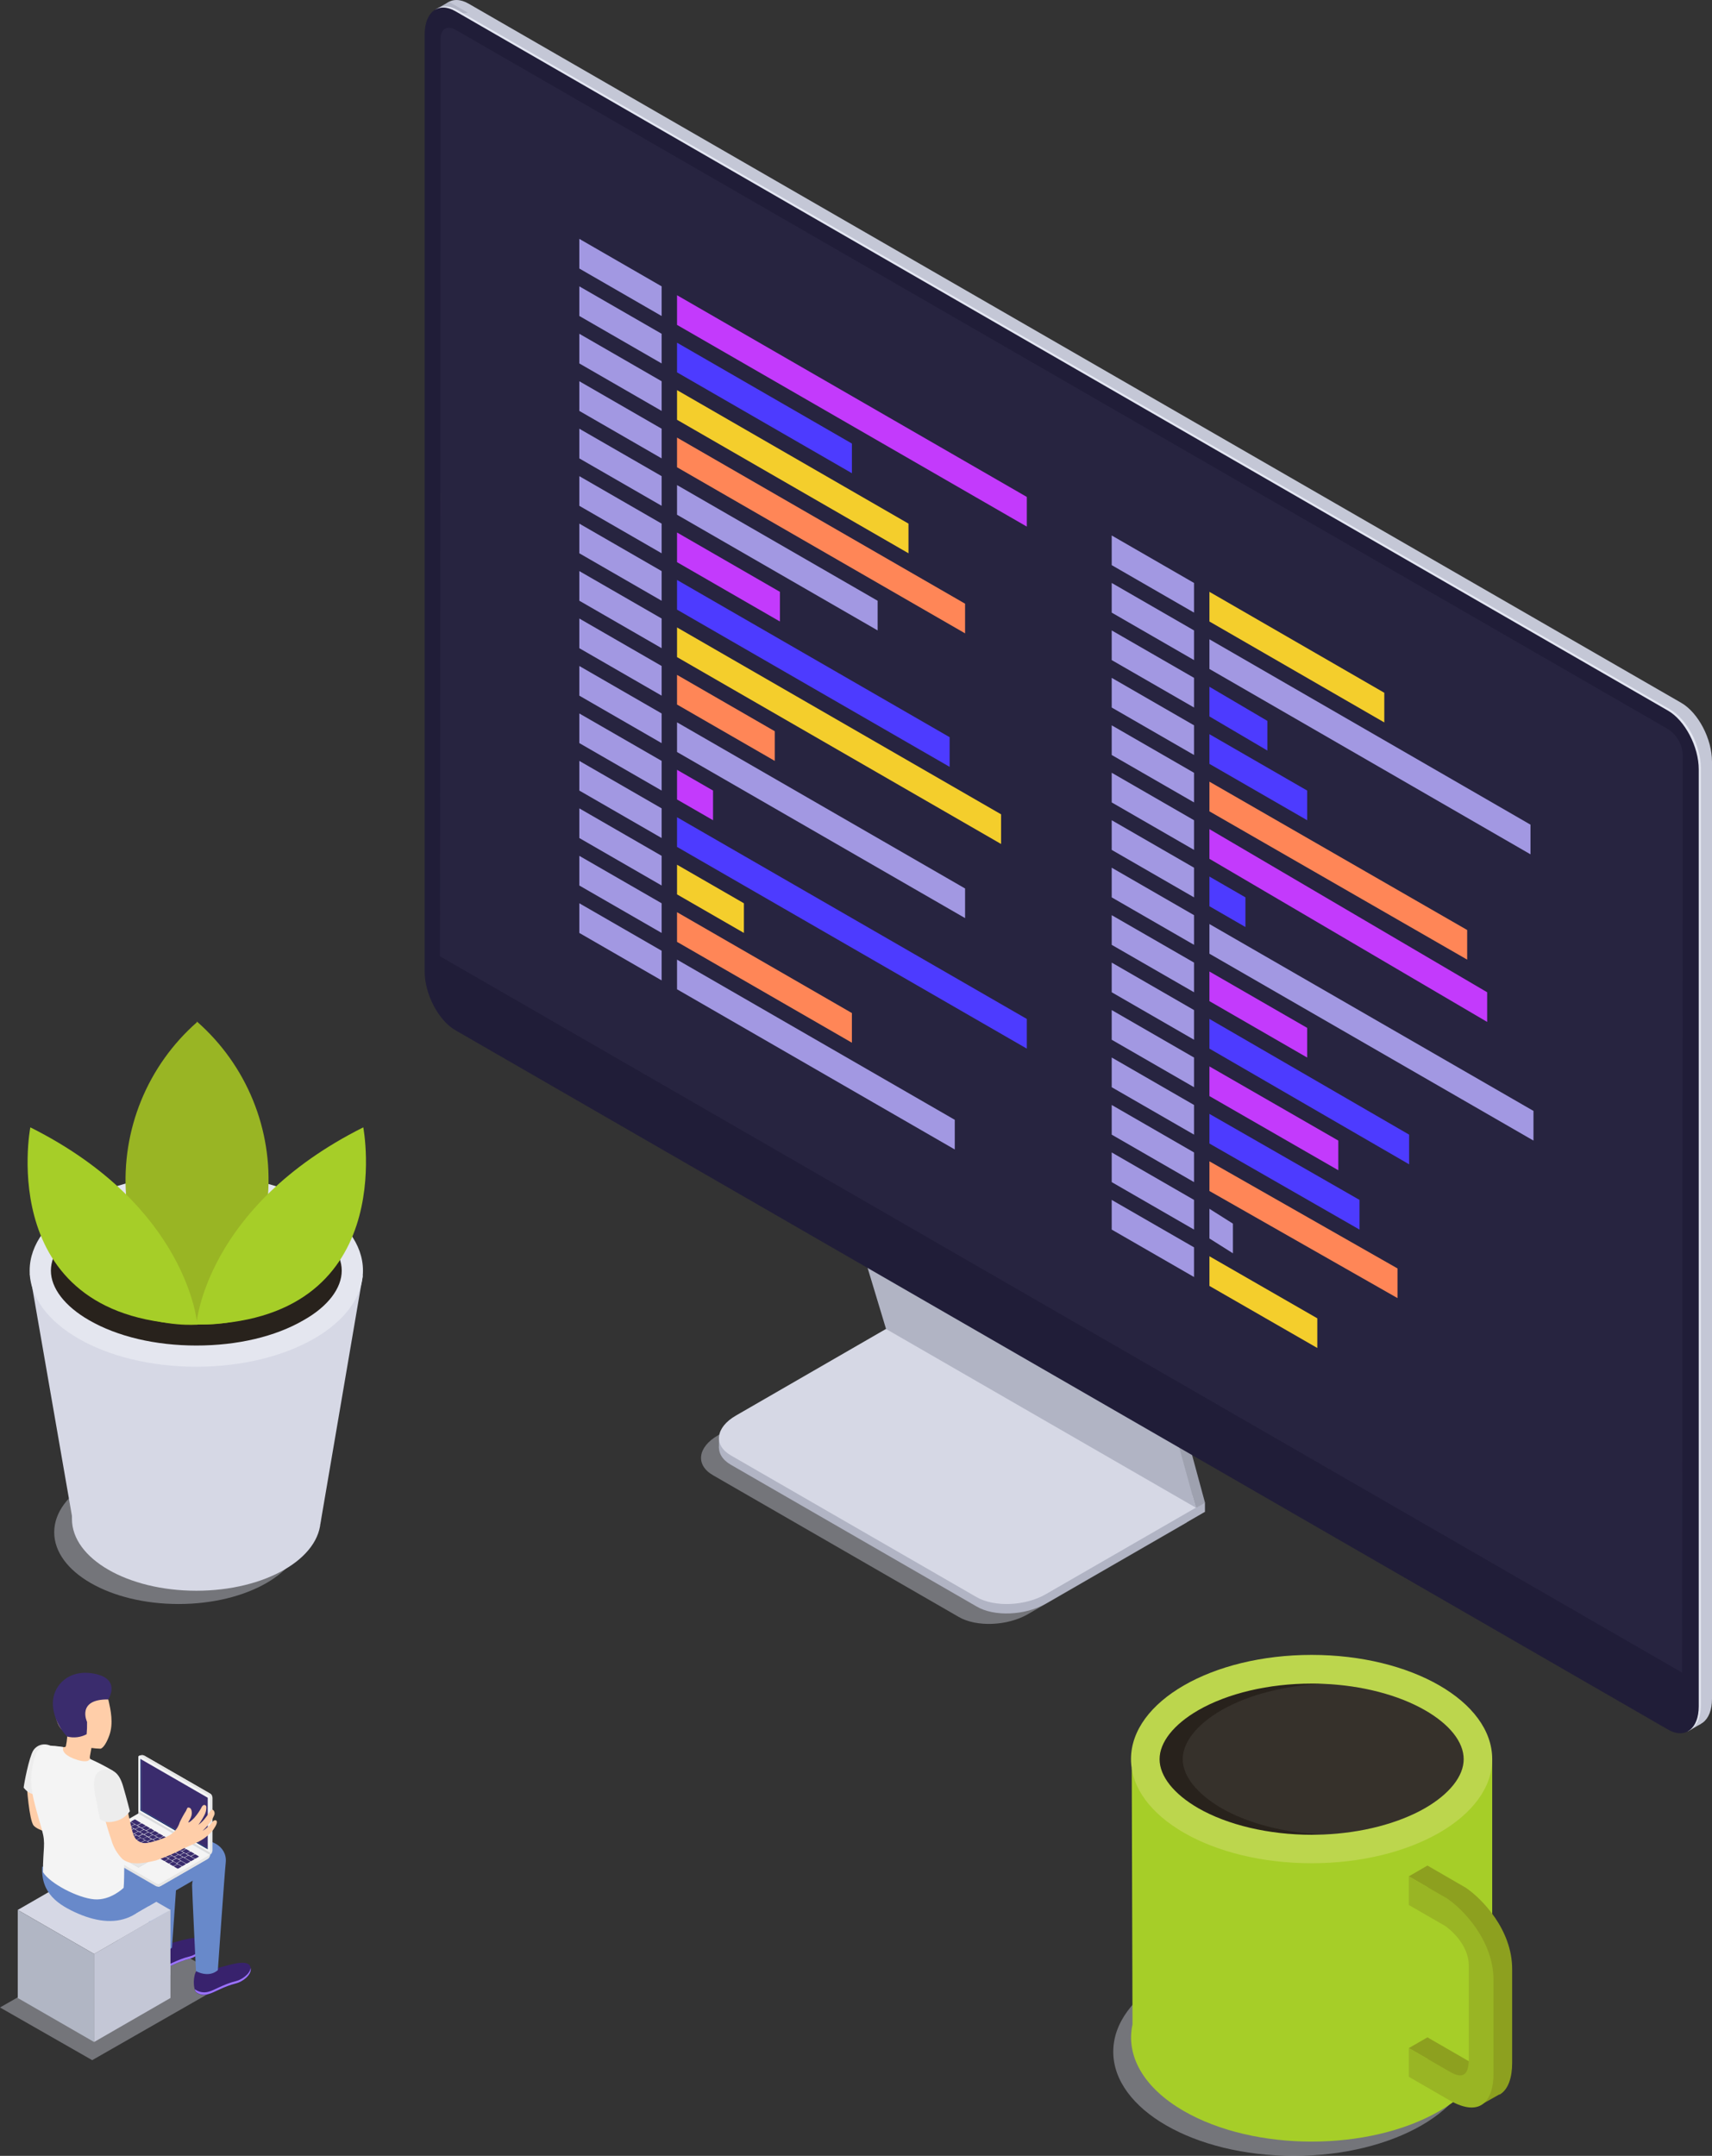 <svg width="575" height="724" viewBox="0 0 575 724" fill="none" xmlns="http://www.w3.org/2000/svg">
<rect x="0" y="0" width="575" height="724" fill="#333333" stroke="none"/>
<g clip-path="url(#clip0_409_2631)">
<path opacity="0.4" d="M30.967 691.854L0 674.16L46.334 647.676L77.286 665.356L30.967 691.854Z" fill="#D6D8E5"/>
<path d="M31.605 656.19L5.958 641.406L31.605 626.622L57.236 641.406L31.605 656.19Z" fill="#D6D8E5"/>
<path d="M31.605 685.758L5.958 670.974V641.406L31.605 656.19V685.758Z" fill="#B1B6C4"/>
<path d="M57.251 670.974L31.605 685.758V656.19L57.251 641.406V670.974Z" fill="#C4C7D6"/>
<path d="M66.065 661.736C68.283 662.353 70.655 662.066 72.662 660.94C74.256 660.94 82.897 657.305 84.071 660.404C85.1 663.112 81.36 665.631 79.359 666.109C75.01 667.166 71.763 669.338 70.008 669.714C69.34 669.954 68.624 670.026 67.921 669.925C67.219 669.824 66.552 669.553 65.978 669.135C64.731 667.832 64.847 663.285 66.065 661.736Z" fill="#38226D"/>
<path d="M70.008 668.889C71.763 668.513 74.996 666.341 79.359 665.284C81.026 664.878 83.912 663.054 84.201 660.867C84.593 663.372 81.215 665.588 79.359 666.037C75.01 667.094 71.763 669.266 70.008 669.642C69.34 669.881 68.624 669.954 67.921 669.853C67.219 669.752 66.552 669.481 65.978 669.063C65.702 668.771 65.507 668.411 65.413 668.02C66.058 668.513 66.809 668.849 67.607 668.999C68.405 669.15 69.228 669.112 70.008 668.889V668.889Z" fill="#9C73FF"/>
<path d="M50.495 653.381C52.712 653.998 55.085 653.711 57.091 652.585C58.686 652.585 67.24 648.95 68.486 652.049C69.516 654.757 65.775 657.276 63.789 657.754C59.44 658.811 56.192 660.983 54.438 661.359C53.77 661.599 53.053 661.671 52.351 661.57C51.648 661.469 50.981 661.198 50.408 660.78C49.161 659.55 49.291 655.003 50.495 653.381Z" fill="#38226D"/>
<path d="M54.438 660.607C56.192 660.23 59.425 658.058 63.789 657.001C65.456 656.596 68.341 654.771 68.631 652.585C69.023 655.09 65.645 657.305 63.789 657.754C59.44 658.811 56.192 660.983 54.438 661.359C53.77 661.599 53.053 661.671 52.351 661.57C51.648 661.469 50.981 661.198 50.408 660.78C50.135 660.491 49.94 660.137 49.842 659.752C50.49 660.241 51.242 660.572 52.039 660.72C52.837 660.869 53.658 660.83 54.438 660.607V660.607Z" fill="#9C73FF"/>
<path d="M26.241 642.651C32.982 645.547 39.288 646.069 44.522 643.288L49.886 640.19C50.205 647.111 50.509 653.758 50.509 653.758C50.509 653.758 54.627 656.871 57.758 654.091C57.758 654.091 58.425 644.389 59.106 634.832L64.731 631.589C64.596 632.099 64.523 632.624 64.514 633.152C64.514 634.962 65.819 661.939 65.819 661.939C65.819 661.939 69.965 664.4 73.169 661.635C73.169 661.635 75.329 630.372 75.822 625.435C76.373 619.816 70.139 617.051 66.181 618.484L60.15 620.729L60.44 617.253C61.005 611.635 54.757 608.87 50.814 610.303C47.218 611.621 22.921 620.714 22.921 620.714C23.072 623.05 23.357 625.376 23.776 627.679L14.179 626.868C13.671 635.831 19.514 639.697 26.241 642.651ZM43 627.114L49.422 623.422C49.315 623.874 49.247 624.334 49.219 624.797L43 627.114Z" fill="#6889CA"/>
<path d="M8.988 599.472C8.988 599.472 9.771 611.389 11.337 613.112C12.903 614.835 18.209 616.008 18.209 616.008L22.283 622.64C22.283 622.64 18.557 601.383 17.745 600.92C16.933 600.457 8.988 599.472 8.988 599.472Z" fill="#FFCEA9"/>
<path d="M16.832 586.223C15.844 585.762 14.722 585.677 13.675 585.984C12.629 586.29 11.731 586.967 11.149 587.888C9.699 590.364 8.09 598.893 7.945 600.341C8.547 601.154 9.345 601.801 10.265 602.224C11.185 602.647 12.197 602.831 13.207 602.759L16.832 586.223Z" fill="#EDEDED"/>
<path d="M18.267 586.44C20.326 586.541 21.862 587.063 22.123 586.44C22.344 585.379 22.499 584.306 22.587 583.225C22.355 582.617 22.152 581.98 22.152 581.98C19.557 580.387 18.745 577.636 18.397 574.335C17.817 568.76 20.833 563.895 26.4 563.315C31.648 562.765 35.504 566.443 36.548 571.497C37.099 573.987 38.201 578.737 36.708 582.806C35.881 585.093 34.809 586.918 33.808 587.265C32.77 587.244 31.733 587.157 30.706 587.005V587.005C30.706 587.005 30.43 588.554 30.242 589.539C30.053 590.523 30.111 591.059 32.097 592.275C34.084 593.492 29.111 595.997 25.863 595.751C22.616 595.504 18.963 593.55 17.962 591.407C16.759 589.061 16.846 586.31 18.267 586.44Z" fill="#FFCEA9"/>
<path d="M70.545 622.857C70.544 623.151 70.465 623.439 70.318 623.693C70.17 623.947 69.959 624.158 69.704 624.305L53.974 633.37C53.719 633.519 53.429 633.597 53.133 633.597C52.838 633.597 52.548 633.519 52.292 633.37L30.256 620.656C30 620.512 29.786 620.301 29.639 620.047C29.491 619.792 29.414 619.503 29.415 619.208V619.092L70.545 622.857Z" fill="#E5E5E5"/>
<path d="M69.704 624.305L53.974 633.37C53.721 633.523 53.43 633.604 53.133 633.601V622.857H70.53C70.531 623.149 70.455 623.437 70.31 623.691C70.165 623.945 69.956 624.157 69.704 624.305V624.305Z" fill="#E5E5E5"/>
<path d="M53.728 632.544C53.55 632.65 53.347 632.706 53.141 632.706C52.934 632.706 52.731 632.65 52.553 632.544L29.633 619.339C29.343 619.165 29.343 618.89 29.633 618.73L46.508 608.985L70.545 622.857L53.728 632.544Z" fill="#F4F4F4"/>
<path d="M39.042 622.857L39.158 622.915L46.508 627.158L50.538 624.826L50.654 624.769L43.188 620.468L39.042 622.857Z" fill="#BFBFBF"/>
<path d="M39.158 622.915L46.508 627.158L50.538 624.826L43.188 620.598L39.158 622.915Z" fill="#E5E5E5"/>
<path d="M64.311 623.538L65.369 624.146C65.42 624.174 65.478 624.188 65.536 624.188C65.594 624.188 65.651 624.174 65.703 624.146L66.718 623.567C66.819 623.567 66.834 623.422 66.718 623.379L65.659 622.756C65.607 622.731 65.55 622.719 65.492 622.719C65.435 622.719 65.378 622.731 65.326 622.756L64.311 623.35C64.238 623.407 64.224 623.494 64.311 623.538Z" fill="#3A2C6D"/>
<path d="M62.818 622.64L63.876 623.248C63.927 623.276 63.984 623.291 64.043 623.291C64.101 623.291 64.158 623.276 64.209 623.248L65.224 622.669C65.326 622.669 65.326 622.524 65.224 622.481L64.166 621.873C64.115 621.845 64.058 621.83 63.999 621.83C63.941 621.83 63.884 621.845 63.833 621.873L62.818 622.452C62.745 622.539 62.731 622.64 62.818 622.64Z" fill="#3A2C6D"/>
<path d="M61.31 621.815L62.368 622.423C62.423 622.448 62.482 622.46 62.542 622.46C62.602 622.46 62.661 622.448 62.716 622.423L63.717 621.844C63.818 621.844 63.833 621.699 63.717 621.641L62.658 621.033C62.607 621.005 62.55 620.99 62.492 620.99C62.433 620.99 62.376 621.005 62.325 621.033L61.31 621.612C61.237 621.67 61.223 621.757 61.31 621.815Z" fill="#3A2C6D"/>
<path d="M59.817 620.946L60.875 621.554C60.927 621.579 60.984 621.591 61.042 621.591C61.099 621.591 61.156 621.579 61.209 621.554L62.223 620.975C62.325 620.975 62.339 620.83 62.223 620.772L61.165 620.164C61.11 620.139 61.051 620.126 60.991 620.126C60.931 620.126 60.872 620.139 60.817 620.164L59.817 620.743C59.744 620.801 59.73 620.888 59.817 620.946Z" fill="#3A2C6D"/>
<path d="M58.309 620.077L59.382 620.685C59.433 620.713 59.49 620.728 59.548 620.728C59.607 620.728 59.664 620.713 59.715 620.685L60.715 620.106C60.817 620.106 60.831 619.961 60.715 619.918L59.657 619.295C59.605 619.271 59.548 619.258 59.49 619.258C59.433 619.258 59.376 619.271 59.324 619.295L58.309 619.889C58.236 619.947 58.222 620.034 58.309 620.077Z" fill="#3A2C6D"/>
<path d="M56.816 619.208L57.874 619.831C57.926 619.855 57.983 619.868 58.041 619.868C58.098 619.868 58.155 619.855 58.208 619.831L59.222 619.237C59.324 619.237 59.338 619.092 59.222 619.049L58.164 618.441C58.11 618.413 58.051 618.398 57.99 618.398C57.929 618.398 57.87 618.413 57.816 618.441L56.816 619.02C56.743 619.078 56.729 619.165 56.816 619.208Z" fill="#3A2C6D"/>
<path d="M55.322 618.296L56.381 618.904C56.433 618.929 56.49 618.941 56.547 618.941C56.605 618.941 56.662 618.929 56.714 618.904L57.729 618.325C57.831 618.325 57.831 618.18 57.729 618.122L56.671 617.514C56.619 617.49 56.562 617.477 56.504 617.477C56.446 617.477 56.389 617.49 56.337 617.514L55.322 618.093C55.236 618.209 55.236 618.296 55.322 618.296Z" fill="#3A2C6D"/>
<path d="M53.815 617.485L54.873 618.093C54.924 618.121 54.981 618.136 55.04 618.136C55.098 618.136 55.155 618.121 55.206 618.093L56.221 617.514C56.323 617.514 56.337 617.369 56.221 617.326L55.163 616.703C55.111 616.679 55.054 616.666 54.996 616.666C54.939 616.666 54.882 616.679 54.83 616.703L53.815 617.297C53.742 617.355 53.728 617.442 53.815 617.485Z" fill="#3A2C6D"/>
<path d="M52.322 616.616L53.38 617.225C53.431 617.252 53.488 617.267 53.547 617.267C53.605 617.267 53.662 617.252 53.713 617.225L54.728 616.645C54.83 616.645 54.83 616.501 54.728 616.457L53.641 615.834C53.59 615.807 53.532 615.792 53.474 615.792C53.416 615.792 53.358 615.807 53.307 615.834L52.292 616.414C52.191 616.486 52.191 616.573 52.322 616.616Z" fill="#3A2C6D"/>
<path d="M50.814 615.762L51.872 616.37C51.927 616.395 51.986 616.408 52.046 616.408C52.106 616.408 52.165 616.395 52.22 616.37L53.22 615.791C53.322 615.791 53.336 615.646 53.22 615.588L52.191 614.966C52.14 614.938 52.083 614.923 52.024 614.923C51.966 614.923 51.909 614.938 51.858 614.966L50.843 615.545C50.741 615.617 50.741 615.704 50.814 615.762Z" fill="#3A2C6D"/>
<path d="M49.291 614.893L50.35 615.501C50.402 615.526 50.459 615.539 50.517 615.539C50.574 615.539 50.631 615.526 50.683 615.501L51.698 614.922C51.8 614.922 51.814 614.777 51.698 614.719L50.741 614.097C50.687 614.072 50.627 614.059 50.567 614.059C50.507 614.059 50.448 614.072 50.393 614.097L49.393 614.676C49.291 614.748 49.291 614.835 49.291 614.893Z" fill="#3A2C6D"/>
<path d="M47.842 614.024L48.915 614.633C48.966 614.66 49.023 614.675 49.081 614.675C49.14 614.675 49.197 614.66 49.248 614.633L50.263 614.053C50.35 614.053 50.364 613.909 50.263 613.865L49.205 613.243C49.152 613.218 49.096 613.205 49.038 613.205C48.98 613.205 48.923 613.218 48.871 613.243L47.856 613.836C47.74 613.952 47.74 613.952 47.842 614.024Z" fill="#3A2C6D"/>
<path d="M46.392 613.156L47.45 613.778C47.502 613.803 47.559 613.815 47.617 613.815C47.675 613.815 47.732 613.803 47.784 613.778L48.799 613.185C48.9 613.185 48.915 613.04 48.799 612.996L47.74 612.388C47.687 612.36 47.627 612.346 47.566 612.346C47.506 612.346 47.446 612.36 47.392 612.388L46.392 612.967C46.247 613.025 46.233 613.112 46.392 613.156Z" fill="#3A2C6D"/>
<path d="M44.101 611.881L45.885 612.909C45.937 612.934 45.994 612.947 46.051 612.947C46.109 612.947 46.166 612.934 46.218 612.909L47.233 612.33C47.334 612.33 47.334 612.185 47.233 612.127L45.464 611.056C45.412 611.031 45.355 611.019 45.297 611.019C45.24 611.019 45.183 611.031 45.131 611.056L44.116 611.65C44.101 611.649 44.085 611.651 44.071 611.656C44.056 611.661 44.043 611.668 44.032 611.678C44.02 611.689 44.011 611.701 44.004 611.714C43.998 611.728 43.994 611.743 43.993 611.758C43.992 611.773 43.994 611.789 43.999 611.803C44.004 611.818 44.011 611.831 44.022 611.842C44.032 611.854 44.044 611.863 44.058 611.87C44.071 611.876 44.086 611.88 44.101 611.881V611.881Z" fill="#3A2C6D"/>
<path d="M60.629 623.089L61.701 623.697C61.752 623.725 61.81 623.74 61.868 623.74C61.926 623.74 61.984 623.725 62.035 623.697L63.05 623.118C63.137 623.118 63.151 622.973 63.05 622.93L61.991 622.321C61.94 622.294 61.883 622.279 61.825 622.279C61.766 622.279 61.709 622.294 61.658 622.321L60.643 622.901C60.556 622.959 60.556 623.045 60.629 623.089Z" fill="#3A2C6D"/>
<path d="M59.135 622.22L60.194 622.843C60.246 622.867 60.303 622.88 60.36 622.88C60.418 622.88 60.475 622.867 60.527 622.843L61.542 622.249C61.643 622.249 61.658 622.104 61.542 622.061L60.484 621.453C60.43 621.425 60.37 621.41 60.31 621.41C60.249 621.41 60.189 621.425 60.136 621.453L59.135 622.032C59.063 622.09 59.048 622.177 59.135 622.22Z" fill="#3A2C6D"/>
<path d="M57.628 621.366L58.686 621.974C58.74 621.999 58.8 622.012 58.86 622.012C58.92 622.012 58.979 621.999 59.034 621.974L60.034 621.395C60.136 621.395 60.15 621.25 60.034 621.192L58.976 620.584C58.924 620.559 58.867 620.547 58.809 620.547C58.752 620.547 58.694 620.559 58.642 620.584L57.628 621.163C57.555 621.192 57.541 621.308 57.628 621.366Z" fill="#3A2C6D"/>
<path d="M56.134 620.497L57.193 621.105C57.245 621.13 57.302 621.142 57.359 621.142C57.417 621.142 57.474 621.13 57.526 621.105L58.541 620.526C58.642 620.526 58.642 620.381 58.541 620.323L57.483 619.715C57.43 619.691 57.373 619.678 57.316 619.678C57.258 619.678 57.201 619.691 57.149 619.715L56.134 620.294C56.047 620.352 56.047 620.439 56.134 620.497Z" fill="#3A2C6D"/>
<path d="M54.641 619.628L55.699 620.251C55.752 620.275 55.809 620.288 55.866 620.288C55.924 620.288 55.981 620.275 56.033 620.251L57.048 619.657C57.149 619.657 57.164 619.512 57.048 619.469L55.989 618.861C55.936 618.833 55.876 618.818 55.815 618.818C55.755 618.818 55.695 618.833 55.641 618.861L54.641 619.44C54.569 619.498 54.554 619.585 54.641 619.628Z" fill="#3A2C6D"/>
<path d="M53.133 618.774L54.192 619.382C54.246 619.407 54.306 619.42 54.366 619.42C54.426 619.42 54.485 619.407 54.54 619.382L55.54 618.803C55.641 618.803 55.656 618.658 55.54 618.6L54.482 617.992C54.429 617.967 54.373 617.955 54.315 617.955C54.257 617.955 54.2 617.967 54.148 617.992L53.133 618.571C53.061 618.629 53.046 618.716 53.133 618.774Z" fill="#3A2C6D"/>
<path d="M51.64 617.905L52.698 618.513C52.751 618.538 52.807 618.55 52.865 618.55C52.923 618.55 52.98 618.538 53.032 618.513L54.047 617.934C54.148 617.934 54.148 617.789 54.047 617.731L52.988 617.123C52.936 617.099 52.879 617.086 52.822 617.086C52.764 617.086 52.707 617.099 52.655 617.123L51.64 617.702C51.553 617.76 51.553 617.847 51.64 617.905Z" fill="#3A2C6D"/>
<path d="M50.132 617.036L51.191 617.644C51.242 617.672 51.299 617.687 51.357 617.687C51.416 617.687 51.473 617.672 51.524 617.644L52.539 617.065C52.64 617.065 52.655 616.92 52.539 616.877L51.481 616.254C51.426 616.23 51.367 616.217 51.307 616.217C51.247 616.217 51.187 616.23 51.133 616.254L50.132 616.848C50.06 616.848 50.045 616.993 50.132 617.036Z" fill="#3A2C6D"/>
<path d="M48.625 616.167L49.697 616.776C49.749 616.803 49.806 616.818 49.864 616.818C49.922 616.818 49.98 616.803 50.031 616.776L51.046 616.196C51.133 616.196 51.147 616.052 51.046 616.008L49.987 615.4C49.936 615.372 49.879 615.357 49.821 615.357C49.762 615.357 49.705 615.372 49.654 615.4L48.639 615.979C48.552 616.037 48.552 616.124 48.625 616.167Z" fill="#3A2C6D"/>
<path d="M47.131 615.299L48.19 615.921C48.242 615.946 48.299 615.958 48.356 615.958C48.414 615.958 48.471 615.946 48.523 615.921L49.538 615.328C49.639 615.328 49.654 615.183 49.538 615.139L48.48 614.531C48.426 614.503 48.366 614.489 48.306 614.489C48.245 614.489 48.185 614.503 48.132 614.531L47.131 615.11C47.059 615.168 47.044 615.255 47.131 615.299Z" fill="#3A2C6D"/>
<path d="M45.624 614.444L46.682 615.052C46.737 615.077 46.796 615.09 46.856 615.09C46.916 615.09 46.975 615.077 47.03 615.052L48.03 614.473C48.132 614.473 48.146 614.328 48.03 614.271L46.972 613.662C46.92 613.638 46.863 613.625 46.805 613.625C46.748 613.625 46.691 613.638 46.639 613.662L45.624 614.242C45.551 614.3 45.537 614.386 45.624 614.444Z" fill="#3A2C6D"/>
<path d="M44.13 613.576L45.189 614.184C45.241 614.208 45.298 614.221 45.355 614.221C45.413 614.221 45.47 614.208 45.522 614.184L46.537 613.604C46.639 613.604 46.639 613.46 46.537 613.402L45.479 612.794C45.426 612.769 45.37 612.756 45.312 612.756C45.254 612.756 45.197 612.769 45.145 612.794L44.13 613.373C44.043 613.431 44.043 613.518 44.13 613.576Z" fill="#3A2C6D"/>
<path d="M62.136 623.958L63.919 624.986C63.972 625.01 64.029 625.023 64.086 625.023C64.144 625.023 64.201 625.01 64.253 624.986L65.268 624.407C65.369 624.407 65.384 624.262 65.268 624.204L63.484 623.176C63.43 623.151 63.371 623.138 63.311 623.138C63.251 623.138 63.191 623.151 63.137 623.176L62.136 623.769C62.064 623.827 62.049 623.914 62.136 623.958Z" fill="#3A2C6D"/>
<path d="M44 611.925L45.058 612.533C45.145 612.533 45.145 612.663 45.058 612.721L43.986 613.329C43.94 613.358 43.887 613.372 43.833 613.372C43.779 613.372 43.727 613.358 43.681 613.329H43.594C43.549 613.308 43.499 613.296 43.449 613.296C43.399 613.296 43.349 613.308 43.304 613.329L42.173 613.981C42.123 614.002 42.069 614.014 42.014 614.014C41.959 614.014 41.905 614.002 41.854 613.981L41.187 613.59C41.1 613.59 41.1 613.46 41.187 613.402L42.246 612.794L42.463 612.678L42.623 612.576L42.782 612.49L43.681 611.968C43.725 611.933 43.779 611.911 43.835 611.903C43.891 611.896 43.948 611.903 44 611.925V611.925Z" fill="#3A2C6D"/>
<path d="M58.497 626.883L59.556 627.491C59.607 627.519 59.664 627.533 59.722 627.533C59.781 627.533 59.838 627.519 59.889 627.491L60.904 626.912C61.005 626.912 61.005 626.767 60.904 626.723L59.846 626.115C59.795 626.087 59.737 626.073 59.679 626.073C59.621 626.073 59.563 626.087 59.512 626.115L58.497 626.694C58.425 626.752 58.41 626.839 58.497 626.883Z" fill="#3A2C6D"/>
<path d="M57.004 626.028L58.062 626.636C58.115 626.661 58.172 626.674 58.229 626.674C58.287 626.674 58.344 626.661 58.396 626.636L59.411 626.057C59.512 626.057 59.512 625.912 59.411 625.855L58.352 625.246C58.3 625.222 58.243 625.209 58.186 625.209C58.128 625.209 58.071 625.222 58.019 625.246L57.004 625.826C56.917 625.884 56.917 625.97 57.004 626.028Z" fill="#3A2C6D"/>
<path d="M55.496 625.159L56.569 625.768C56.62 625.796 56.678 625.81 56.736 625.81C56.794 625.81 56.852 625.796 56.903 625.768L57.917 625.188C58.005 625.188 58.019 625.044 57.917 625L56.859 624.392C56.808 624.364 56.751 624.35 56.693 624.35C56.634 624.35 56.577 624.364 56.526 624.392L55.511 624.986C55.424 625.029 55.424 625.116 55.496 625.159Z" fill="#3A2C6D"/>
<path d="M42.768 617.818L43.826 618.426C43.88 618.454 43.939 618.469 44 618.469C44.06 618.469 44.12 618.454 44.174 618.426L45.174 617.847C45.276 617.847 45.29 617.702 45.174 617.659L44.116 617.036C44.064 617.012 44.007 616.999 43.949 616.999C43.892 616.999 43.835 617.012 43.782 617.036L42.768 617.63C42.695 617.688 42.681 617.775 42.768 617.818Z" fill="#3A2C6D"/>
<path d="M41.274 616.964L42.333 617.572C42.385 617.597 42.442 617.609 42.499 617.609C42.557 617.609 42.614 617.597 42.666 617.572L43.681 616.978C43.782 616.978 43.797 616.848 43.681 616.79L42.623 616.182C42.569 616.154 42.509 616.139 42.449 616.139C42.388 616.139 42.328 616.154 42.275 616.182L41.274 616.761C41.202 616.848 41.187 616.848 41.274 616.964Z" fill="#3A2C6D"/>
<path d="M39.781 616.095L40.84 616.703C40.891 616.731 40.948 616.746 41.006 616.746C41.065 616.746 41.122 616.731 41.173 616.703L42.188 616.124C42.289 616.124 42.304 615.979 42.188 615.936L41.129 615.313C41.075 615.288 41.016 615.275 40.956 615.275C40.895 615.275 40.836 615.288 40.782 615.313L39.781 615.907C39.709 615.965 39.694 616.052 39.781 616.095Z" fill="#3A2C6D"/>
<path d="M38.288 615.226L39.346 615.849C39.398 615.873 39.455 615.886 39.513 615.886C39.571 615.886 39.627 615.873 39.68 615.849L40.694 615.255C40.796 615.255 40.796 615.11 40.694 615.067L39.622 614.459C39.571 614.431 39.513 614.416 39.455 614.416C39.397 614.416 39.339 614.431 39.288 614.459L38.273 615.038C38.215 615.096 38.201 615.183 38.288 615.226Z" fill="#3A2C6D"/>
<path d="M53.641 624.088L55.09 624.928C55.145 624.953 55.205 624.965 55.264 624.965C55.325 624.965 55.384 624.953 55.438 624.928L56.439 624.349C56.54 624.349 56.555 624.204 56.439 624.146L54.989 623.321C54.938 623.293 54.881 623.278 54.822 623.278C54.764 623.278 54.707 623.293 54.656 623.321L53.641 623.9C53.554 623.943 53.539 624.088 53.641 624.088Z" fill="#3A2C6D"/>
<path d="M44.261 618.687L45.711 619.512C45.762 619.54 45.819 619.555 45.877 619.555C45.936 619.555 45.993 619.54 46.044 619.512L47.059 618.933C47.16 618.933 47.175 618.788 47.059 618.73L45.609 617.905C45.557 617.881 45.5 617.868 45.442 617.868C45.385 617.868 45.328 617.881 45.276 617.905L44.261 618.484C44.188 618.542 44.174 618.629 44.261 618.687Z" fill="#3A2C6D"/>
<path d="M46.145 619.744L53.191 623.813C53.243 623.837 53.3 623.85 53.358 623.85C53.416 623.85 53.473 623.837 53.525 623.813L54.54 623.234C54.641 623.234 54.641 623.089 54.54 623.031L47.508 618.977C47.455 618.949 47.395 618.934 47.334 618.934C47.274 618.934 47.214 618.949 47.16 618.977L46.16 619.556C46.073 619.628 46.059 619.744 46.145 619.744Z" fill="#3A2C6D"/>
<path d="M58.773 623.697L59.831 624.305C59.882 624.333 59.94 624.348 59.998 624.348C60.056 624.348 60.114 624.333 60.165 624.305L61.179 623.726C61.281 623.726 61.295 623.581 61.179 623.523L60.121 622.915C60.066 622.89 60.007 622.877 59.947 622.877C59.887 622.877 59.828 622.89 59.773 622.915L58.773 623.494C58.7 623.552 58.686 623.639 58.773 623.697Z" fill="#3A2C6D"/>
<path d="M57.28 622.828L58.338 623.436C58.389 623.464 58.446 623.479 58.505 623.479C58.563 623.479 58.62 623.464 58.671 623.436L59.686 622.857C59.788 622.857 59.788 622.712 59.686 622.669L58.628 622.061C58.577 622.033 58.52 622.018 58.461 622.018C58.403 622.018 58.346 622.033 58.294 622.061L57.28 622.64C57.207 622.64 57.193 622.785 57.28 622.828Z" fill="#3A2C6D"/>
<path d="M55.772 621.974L56.845 622.582C56.897 622.607 56.954 622.619 57.011 622.619C57.069 622.619 57.126 622.607 57.178 622.582L58.193 622.003C58.28 622.003 58.294 621.858 58.193 621.8L57.135 621.192C57.083 621.167 57.026 621.155 56.968 621.155C56.91 621.155 56.853 621.167 56.801 621.192L55.786 621.771C55.699 621.829 55.699 621.916 55.772 621.974Z" fill="#3A2C6D"/>
<path d="M54.279 621.105L55.337 621.713C55.388 621.741 55.446 621.756 55.504 621.756C55.562 621.756 55.619 621.741 55.67 621.713L56.685 621.134C56.787 621.134 56.801 620.989 56.685 620.931L55.627 620.323C55.575 620.299 55.518 620.286 55.46 620.286C55.403 620.286 55.346 620.299 55.294 620.323L54.279 620.917C54.206 620.975 54.192 621.062 54.279 621.105Z" fill="#3A2C6D"/>
<path d="M52.785 620.236L53.844 620.845C53.895 620.872 53.952 620.887 54.01 620.887C54.069 620.887 54.126 620.872 54.177 620.845L55.192 620.251C55.294 620.251 55.308 620.106 55.192 620.063L54.134 619.454C54.08 619.426 54.02 619.412 53.96 619.412C53.899 619.412 53.839 619.426 53.786 619.454L52.785 620.034C52.713 620.106 52.698 620.193 52.785 620.236Z" fill="#3A2C6D"/>
<path d="M51.292 619.382L52.35 619.99C52.403 620.015 52.46 620.027 52.517 620.027C52.575 620.027 52.632 620.015 52.684 619.99L53.699 619.411C53.786 619.411 53.8 619.266 53.699 619.208L52.64 618.6C52.588 618.576 52.531 618.563 52.474 618.563C52.416 618.563 52.359 618.576 52.307 618.6L51.292 619.179C51.205 619.237 51.205 619.324 51.292 619.382Z" fill="#3A2C6D"/>
<path d="M49.784 618.513L50.843 619.121C50.897 619.149 50.956 619.164 51.017 619.164C51.077 619.164 51.137 619.149 51.191 619.121L52.191 618.542C52.292 618.542 52.307 618.397 52.191 618.354L51.133 617.731C51.081 617.707 51.024 617.694 50.966 617.694C50.908 617.694 50.851 617.707 50.799 617.731L49.784 618.325C49.712 618.383 49.697 618.47 49.784 618.513Z" fill="#3A2C6D"/>
<path d="M48.291 617.644L49.291 618.296C49.344 618.321 49.401 618.333 49.458 618.333C49.516 618.333 49.573 618.321 49.625 618.296L50.64 617.702C50.741 617.702 50.756 617.558 50.64 617.514L49.581 616.906C49.528 616.878 49.468 616.863 49.407 616.863C49.347 616.863 49.287 616.878 49.233 616.906L48.233 617.485C48.219 617.514 48.204 617.601 48.291 617.644Z" fill="#3A2C6D"/>
<path d="M46.798 616.848L47.856 617.456C47.908 617.481 47.965 617.493 48.023 617.493C48.081 617.493 48.138 617.481 48.19 617.456L49.205 616.877C49.306 616.877 49.306 616.732 49.205 616.674L48.146 616.066C48.094 616.042 48.037 616.029 47.98 616.029C47.922 616.029 47.865 616.042 47.813 616.066L46.798 616.645C46.711 616.645 46.711 616.732 46.798 616.848Z" fill="#3A2C6D"/>
<path d="M45.29 615.921L46.349 616.529C46.402 616.557 46.462 616.572 46.523 616.572C46.583 616.572 46.643 616.557 46.697 616.529L47.697 615.95C47.798 615.95 47.813 615.805 47.697 615.762L46.639 615.139C46.586 615.115 46.529 615.102 46.472 615.102C46.414 615.102 46.357 615.115 46.305 615.139L45.29 615.733C45.218 615.791 45.203 615.878 45.29 615.921Z" fill="#3A2C6D"/>
<path d="M43.797 615.052L44.855 615.675C44.907 615.7 44.964 615.712 45.022 615.712C45.08 615.712 45.137 615.7 45.189 615.675L46.204 615.081C46.305 615.081 46.32 614.937 46.204 614.893L45.145 614.285C45.092 614.257 45.032 614.243 44.971 614.243C44.911 614.243 44.851 614.257 44.797 614.285L43.797 614.864C43.724 614.922 43.71 615.009 43.797 615.052Z" fill="#3A2C6D"/>
<path d="M42.304 614.198L43.362 614.806C43.414 614.831 43.471 614.844 43.529 614.844C43.586 614.844 43.643 614.831 43.696 614.806L44.71 614.227C44.812 614.227 44.812 614.082 44.71 614.024L43.652 613.416C43.6 613.392 43.543 613.379 43.485 613.379C43.428 613.379 43.371 613.392 43.319 613.416L42.304 613.995C42.217 614.053 42.217 614.14 42.304 614.198Z" fill="#3A2C6D"/>
<path d="M60.266 624.566L62.47 625.826C62.522 625.85 62.579 625.863 62.636 625.863C62.694 625.863 62.751 625.85 62.803 625.826L63.803 625.246C63.905 625.246 63.919 625.102 63.803 625.044L61.614 623.784C61.563 623.756 61.506 623.741 61.448 623.741C61.389 623.741 61.332 623.756 61.281 623.784L60.266 624.363C60.194 624.421 60.179 624.508 60.266 624.566Z" fill="#3A2C6D"/>
<path d="M58.062 624.957L59.121 625.579C59.173 625.604 59.23 625.617 59.288 625.617C59.345 625.617 59.402 625.604 59.454 625.579L60.469 624.986C60.571 624.986 60.585 624.841 60.469 624.798L59.411 624.189C59.36 624.161 59.302 624.147 59.244 624.147C59.186 624.147 59.128 624.161 59.077 624.189L58.062 624.769C57.99 624.826 57.99 624.913 58.062 624.957Z" fill="#3A2C6D"/>
<path d="M56.54 624.088L57.599 624.696C57.651 624.721 57.708 624.733 57.765 624.733C57.823 624.733 57.88 624.721 57.932 624.696L58.947 624.117C59.048 624.117 59.063 623.972 58.947 623.914L57.874 623.306C57.822 623.282 57.765 623.269 57.707 623.269C57.65 623.269 57.593 623.282 57.541 623.306L56.54 623.885C56.54 623.958 56.54 624.088 56.54 624.088Z" fill="#3A2C6D"/>
<path d="M55.09 623.234L56.149 623.842C56.2 623.87 56.257 623.884 56.316 623.884C56.374 623.884 56.431 623.87 56.482 623.842L57.497 623.263C57.584 623.263 57.599 623.118 57.497 623.074L56.439 622.452C56.387 622.427 56.33 622.415 56.272 622.415C56.214 622.415 56.157 622.427 56.105 622.452L55.09 623.045C54.989 623.103 54.989 623.19 55.09 623.234Z" fill="#3A2C6D"/>
<path d="M53.641 622.365L54.699 622.987C54.754 623.012 54.813 623.025 54.873 623.025C54.933 623.025 54.992 623.012 55.047 622.987L56.047 622.394C56.149 622.394 56.163 622.249 56.047 622.206L54.989 621.597C54.938 621.57 54.881 621.555 54.822 621.555C54.764 621.555 54.707 621.57 54.656 621.597L53.641 622.177C53.496 622.235 53.481 622.321 53.641 622.365Z" fill="#3A2C6D"/>
<path d="M52.075 621.511L53.133 622.119C53.185 622.143 53.242 622.156 53.3 622.156C53.358 622.156 53.415 622.143 53.467 622.119L54.482 621.54C54.583 621.54 54.598 621.395 54.482 621.337L53.423 620.729C53.369 620.704 53.309 620.691 53.249 620.691C53.189 620.691 53.13 620.704 53.075 620.729L52.075 621.308C52.002 621.366 51.988 621.453 52.075 621.511Z" fill="#3A2C6D"/>
<path d="M50.582 620.642L51.64 621.25C51.691 621.278 51.749 621.292 51.807 621.292C51.865 621.292 51.922 621.278 51.974 621.25L52.988 620.671C53.09 620.671 53.09 620.526 52.988 620.483L51.93 619.874C51.879 619.846 51.822 619.832 51.763 619.832C51.705 619.832 51.648 619.846 51.597 619.874L50.582 620.454C50.495 620.511 50.495 620.598 50.582 620.642Z" fill="#3A2C6D"/>
<path d="M49.074 619.744L50.132 620.352C50.187 620.377 50.246 620.39 50.306 620.39C50.366 620.39 50.426 620.377 50.48 620.352L51.481 619.773C51.582 619.773 51.597 619.628 51.481 619.57L50.422 618.962C50.371 618.934 50.314 618.92 50.256 618.92C50.197 618.92 50.14 618.934 50.089 618.962L49.074 619.541C49.002 619.643 48.987 619.744 49.074 619.744Z" fill="#3A2C6D"/>
<path d="M47.581 618.919L48.639 619.527C48.69 619.555 48.748 619.569 48.806 619.569C48.864 619.569 48.921 619.555 48.973 619.527L49.987 618.948C50.089 618.948 50.103 618.803 49.987 618.745L48.929 618.137C48.874 618.112 48.815 618.099 48.755 618.099C48.695 618.099 48.636 618.112 48.581 618.137L47.581 618.73C47.508 618.774 47.494 618.861 47.581 618.919Z" fill="#3A2C6D"/>
<path d="M46.088 618.05L47.146 618.658C47.198 618.684 47.255 618.697 47.313 618.697C47.37 618.697 47.428 618.684 47.479 618.658L48.494 618.064C48.596 618.064 48.596 617.919 48.494 617.876L47.421 617.268C47.37 617.24 47.313 617.225 47.255 617.225C47.196 617.225 47.139 617.24 47.088 617.268L46.073 617.847C46.015 617.92 46.001 618.006 46.088 618.05Z" fill="#3A2C6D"/>
<path d="M44.594 617.196L45.653 617.804C45.705 617.828 45.762 617.841 45.819 617.841C45.877 617.841 45.934 617.828 45.986 617.804L47.001 617.224C47.088 617.224 47.102 617.08 47.001 617.022L45.943 616.414C45.89 616.389 45.834 616.376 45.776 616.376C45.718 616.376 45.661 616.389 45.609 616.414L44.594 616.993C44.507 617.051 44.507 617.138 44.594 617.196Z" fill="#3A2C6D"/>
<path d="M43.087 616.327L44.145 616.935C44.199 616.963 44.258 616.977 44.319 616.977C44.38 616.977 44.439 616.963 44.493 616.935L45.493 616.356C45.595 616.356 45.609 616.211 45.493 616.167L44.435 615.545C44.383 615.52 44.326 615.508 44.268 615.508C44.211 615.508 44.154 615.52 44.101 615.545L43.087 616.138C43.014 616.196 43 616.283 43.087 616.327Z" fill="#3A2C6D"/>
<path d="M39.738 614.401L42.637 616.081C42.689 616.105 42.746 616.118 42.804 616.118C42.861 616.118 42.919 616.105 42.971 616.081L43.985 615.487C44.087 615.487 44.101 615.342 43.985 615.299L41.086 613.619C41.032 613.591 40.972 613.576 40.912 613.576C40.851 613.576 40.792 613.591 40.738 613.619L39.738 614.198C39.665 614.256 39.651 614.343 39.738 614.401Z" fill="#3A2C6D"/>
<path d="M59.556 625.826L61.005 626.665C61.058 626.69 61.115 626.703 61.172 626.703C61.23 626.703 61.287 626.69 61.339 626.665L62.354 626.072C62.455 626.072 62.47 625.927 62.354 625.883L60.904 625.044C60.852 625.019 60.795 625.006 60.737 625.006C60.68 625.006 60.623 625.019 60.571 625.044L59.556 625.637C59.44 625.695 59.44 625.782 59.556 625.826Z" fill="#3A2C6D"/>
<path d="M70.546 622.857L46.509 608.985V590.161L46.697 589.727L46.886 589.64C47.138 589.491 47.426 589.412 47.719 589.412C48.013 589.412 48.3 589.491 48.553 589.64L70.546 602.31C70.797 602.46 71.005 602.672 71.15 602.926C71.294 603.179 71.371 603.466 71.372 603.758V621.482C71.213 622.336 71.039 622.553 70.546 622.857Z" fill="#E5E5E5"/>
<path d="M68.342 604.555L46.509 590.784V590.161L46.697 589.727L46.886 589.64C47.138 589.491 47.426 589.412 47.719 589.412C48.013 589.412 48.3 589.491 48.553 589.64L70.546 602.31C70.816 602.464 71.034 602.696 71.169 602.976L68.342 604.555Z" fill="#E5E5E5"/>
<path d="M47.059 589.683L70.139 602.991C70.26 603.062 70.361 603.164 70.432 603.285C70.504 603.407 70.542 603.545 70.545 603.686V622.857L46.508 608.985V590.002C46.506 589.937 46.522 589.873 46.554 589.816C46.586 589.759 46.632 589.712 46.689 589.679C46.745 589.647 46.809 589.63 46.874 589.631C46.94 589.631 47.003 589.65 47.059 589.683V589.683Z" fill="#DCEEFF"/>
<path d="M47.059 589.683L70.139 602.991C70.26 603.062 70.361 603.164 70.432 603.285C70.504 603.407 70.542 603.545 70.545 603.686V622.857L46.508 608.985V590.002C46.506 589.937 46.522 589.873 46.554 589.816C46.586 589.759 46.632 589.712 46.689 589.679C46.745 589.647 46.809 589.63 46.874 589.631C46.94 589.631 47.003 589.65 47.059 589.683V589.683Z" fill="#F4F4F4"/>
<path d="M70.545 622.857V622.162L46.508 608.305V608.985L70.545 622.857Z" fill="#DBDBDB"/>
<path d="M47.131 607.986V590.683L47.421 590.842V607.841L47.131 607.986Z" fill="#1E3779"/>
<path d="M47.421 590.842V607.841L69.776 620.685V603.729L47.421 590.842Z" fill="#3A2C6D"/>
<path d="M47.131 607.986L69.776 621.033V620.685L47.421 607.841L47.131 607.986Z" fill="#031F60"/>
<path d="M21.253 586.686C20.673 588.134 22.138 589.843 26.009 591.03C29.879 592.218 30.227 590.683 30.227 590.683C32.809 591.838 35.326 593.134 37.766 594.563C40.086 596.185 41.115 600.891 41.434 608.826C41.796 618.006 41.825 631.618 41.521 633.978C41.521 633.978 37.172 638.322 31.619 637.844C26.067 637.366 16.687 632.472 14.425 628.678C14.425 620.627 15.425 619.31 14.121 614.676C11.134 604.062 9.554 599.718 11.018 592.652C12.207 586.86 13.918 586.121 16.194 586.179C17.888 586.26 19.577 586.429 21.253 586.686V586.686Z" fill="#F4F4F4"/>
<path d="M50.582 618.687C46.015 619.845 44.942 616.964 44.348 614.589C42.898 608.797 42.115 603.613 41.028 600.341C39.752 596.489 38.418 595.866 36.534 595.113C34.345 594.23 32.445 596.098 33.17 601.007C34.074 606.708 35.476 612.318 37.36 617.775C38.027 620.231 39.315 622.475 41.1 624.291C43.464 626.202 47.015 626.115 52.38 624.783C55.526 623.713 58.58 622.391 61.513 620.83C62.673 620.294 63.572 619.932 65.862 618.89C68.131 617.899 70.123 616.368 71.661 614.43C72.821 612.736 72.98 611.939 72.749 611.534C72.516 611.128 71.908 611.157 71.299 611.867C70.399 613.065 69.289 614.091 68.022 614.893C68.022 614.893 69.472 613.445 70.24 612.446C70.945 611.563 71.525 610.589 71.966 609.55C72.386 608.565 71.531 607.233 70.878 607.928C70.226 608.623 69.936 609.376 68.747 610.824C68.126 611.579 67.415 612.255 66.63 612.837C67.366 611.849 68.021 610.803 68.588 609.709C69.096 608.832 69.343 607.827 69.298 606.813C69.298 606.307 68.53 605.698 67.848 606.669C67.142 608.051 66.266 609.34 65.239 610.506C64.195 611.592 63.311 612.214 63.282 611.954C63.253 611.693 63.919 611.056 64.282 609.811C64.644 608.565 64.282 607.219 63.586 607.074C62.89 606.929 63.021 606.958 62.47 608.145C61.696 609.353 61.003 610.611 60.397 611.91C60.039 613.123 59.392 614.231 58.512 615.139C57.41 616.283 54.931 617.601 50.582 618.687Z" fill="#FFCEA9"/>
<path d="M34.794 594.332C37.839 593.883 39.999 595.258 41.347 599.863C42.695 604.468 43.623 608.261 43.623 608.261C42.42 610.002 40.593 611.215 38.52 611.65C34.881 612.533 33.562 610.795 33.562 610.795C33.562 610.795 32.547 605.959 31.924 602.672C31.3 599.385 31.083 594.882 34.794 594.332Z" fill="#EDEDED"/>
<path d="M36.36 570.715C36.36 570.715 41.173 563.402 30.735 561.911C23.21 560.839 18.368 565.661 17.817 570.903C17.281 575.913 20.369 581.111 22.587 583.182C24.779 583.739 27.1 583.46 29.096 582.4C29.221 581.033 29.269 579.66 29.241 578.288C29.241 578.288 25.574 570.584 36.36 570.715Z" fill="#3A2C6D"/>
<path d="M57.251 663.256V641.29L39.781 651.47L46.508 665.356L57.251 663.256Z" fill="#C4C7D6"/>
<path d="M45.798 642.55L52.495 638.669L57.236 641.406L50.292 645.345L45.798 642.55Z" fill="#D6D8E5"/>
<path opacity="0.4" d="M321.99 543L239.47 495.419C233.511 491.987 234.265 485.992 241.137 482.025L294.604 451.197L398.681 511.26L345.229 542.088C338.343 546.055 327.948 546.475 321.99 543Z" fill="#D6D8E5"/>
<path d="M328.021 539.51L245.486 491.915C239.542 488.483 240.296 482.503 247.153 478.535L300.62 447.707L404.698 507.712L351.231 538.555C344.359 542.508 333.965 543 328.021 539.51Z" fill="#B1B4C4"/>
<path d="M404.698 507.712V504.57L399.899 507.336L404.698 507.712Z" fill="#B1B4C4"/>
<path d="M241.47 486.253V483.053L246.414 485.094L241.47 486.253Z" fill="#B1B4C4"/>
<path d="M328.021 536.368L245.486 488.772C239.542 485.341 240.296 479.346 247.153 475.393L300.62 444.536L404.698 504.556L351.231 535.383C344.359 539.365 333.965 539.785 328.021 536.368Z" fill="#D6D8E5"/>
<path d="M300.91 444.695L288.022 402.008L393.23 462.288L404.698 504.57L300.91 444.695Z" fill="#9EA1AF"/>
<path d="M401.653 506.322L404.698 504.57L400.131 501.008L401.653 506.322Z" fill="#9EA1AF"/>
<path d="M297.59 446.303L284.702 403.616L389.91 463.896L401.653 506.322L297.59 446.303Z" fill="#B1B4C4"/>
<path d="M564.663 578.259L157.414 343.422C151.702 340.121 147.077 331.288 147.077 323.686V9.05C147.077 1.448 151.702 -2.056 157.414 1.245L564.663 236.024C570.375 239.311 575 248.144 575 255.76V570.512C575 578.056 570.375 581.56 564.663 578.259Z" fill="#C4C7D6"/>
<path d="M566.751 581.502L571.274 578.91L569.317 565.545L566.751 581.502Z" fill="#C4C7D6"/>
<path d="M146.338 3.171L150.774 0.623L157.153 4.257C157.153 4.257 150.354 5.285 150.194 5.242C150.035 5.198 146.338 3.171 146.338 3.171Z" fill="#B1B4C4"/>
<path d="M560.923 580.416L153.674 345.58C147.962 342.278 143.322 333.445 143.322 325.843V11.207C143.322 3.591 147.962 0.101 153.674 3.388L560.908 238.225C566.62 241.526 571.26 250.359 571.26 257.976V572.597C571.274 580.214 566.635 583.703 560.923 580.416Z" fill="#E4E7F2"/>
<path d="M560.213 580.822L152.963 345.985C147.251 342.684 142.626 333.851 142.626 326.249V11.584C142.626 3.982 147.251 0.478 152.963 3.779L560.213 238.645C565.925 241.932 570.549 250.765 570.549 258.381V573.017C570.549 580.648 565.925 584.123 560.213 580.822Z" fill="#201D38"/>
<path opacity="0.3" d="M564.953 561.694L147.788 321.137L148.005 12.873C148.005 9.716 150.223 8.442 152.963 9.977L560.213 244.857C561.656 245.795 562.857 247.061 563.719 248.55C564.58 250.04 565.078 251.711 565.171 253.429L564.953 561.694Z" fill="#3A3756"/>
<path d="M401.03 205.732L373.383 189.789V179.827L401.03 195.77V205.732Z" fill="#A298E2"/>
<path d="M464.935 242.612L406.206 208.715V198.752L464.935 232.65V242.612Z" fill="#F4CE2C"/>
<path d="M401.03 237.602L373.383 221.674V211.712L401.03 227.64V237.602Z" fill="#A298E2"/>
<path d="M425.661 252.053L406.206 240.6V230.637L425.661 242.091V252.053Z" fill="#4D3BFF"/>
<path d="M401.03 253.545L373.383 237.602V227.64L401.03 243.583V253.545Z" fill="#A298E2"/>
<path d="M439.028 275.453L406.206 256.528V246.565L439.028 265.491V275.453Z" fill="#4D3BFF"/>
<path d="M401.03 269.473L373.383 253.545V243.583L401.03 259.525V269.473Z" fill="#A298E2"/>
<path d="M492.77 322.267L406.206 272.47V262.508L492.77 312.319V322.267Z" fill="#FF8657"/>
<path d="M401.03 221.674L373.383 205.732V195.77L401.03 211.712V221.674Z" fill="#A298E2"/>
<path d="M514.038 286.907L406.206 224.657V214.695L514.038 276.944V286.907Z" fill="#A298E2"/>
<path d="M401.03 285.415L373.383 269.473V259.511L401.03 275.453V285.415Z" fill="#A298E2"/>
<path d="M499.483 343.19L406.206 288.413V278.45L499.483 333.228V343.19Z" fill="#C33AFC"/>
<path d="M401.03 317.3L373.383 301.358V291.396L401.03 307.338V317.3Z" fill="#A298E2"/>
<path d="M515.038 383.039L406.206 320.283V310.321L515.038 373.077V383.039Z" fill="#A298E2"/>
<path d="M401.03 333.228L373.383 317.3V307.338L401.03 323.266V333.228Z" fill="#A298E2"/>
<path d="M439.028 355.151L406.206 336.211V326.263L439.028 345.189V355.151Z" fill="#C33AFC"/>
<path d="M401.03 349.171L373.383 333.228V323.266L401.03 339.208V349.171Z" fill="#A298E2"/>
<path d="M473.271 391.003L406.206 352.154V342.191L473.271 381.041V391.003Z" fill="#4D3BFF"/>
<path d="M401.03 301.358L373.383 285.415V275.453L401.03 291.396V301.358Z" fill="#A298E2"/>
<path d="M418.297 311.32L406.206 304.341V294.378L418.297 301.358V311.32Z" fill="#4D3BFF"/>
<path d="M401.03 365.113L373.383 349.171V339.208L401.03 355.151V365.113Z" fill="#A298E2"/>
<path d="M449.495 393.002L406.206 368.096V358.134L449.495 383.039V393.002Z" fill="#C33AFC"/>
<path d="M401.03 396.984L373.383 381.041V371.079L401.03 387.021V396.984Z" fill="#A298E2"/>
<path d="M469.371 435.935L406.206 399.967V390.004L469.371 425.973V435.935Z" fill="#FF8657"/>
<path d="M401.03 412.926L373.383 396.984V387.021L401.03 402.964V412.926Z" fill="#A298E2"/>
<path d="M414.092 420.89L406.206 415.909V405.947L414.092 410.928V420.89Z" fill="#A298E2"/>
<path d="M401.03 428.854L373.383 412.926V402.964L401.03 418.892V428.854Z" fill="#A298E2"/>
<path d="M442.435 452.688L406.206 431.851V421.889L442.435 442.726V452.688Z" fill="#F4CE2C"/>
<path d="M401.03 381.041L373.383 365.113V355.136L401.03 371.079V381.041Z" fill="#A298E2"/>
<path d="M456.613 412.926L406.206 384.024V374.076L456.613 402.964V412.926Z" fill="#4D3BFF"/>
<path d="M222.218 106.124L194.571 90.181V80.219L222.218 96.162V106.124Z" fill="#A298E2"/>
<path d="M344.867 176.844L227.393 109.107V99.145L344.867 166.882V176.844Z" fill="#C33AFC"/>
<path d="M222.218 137.994L194.571 122.052V112.09L222.218 128.032V137.994Z" fill="#A298E2"/>
<path d="M305.129 185.807L227.393 140.977V131.015L305.129 175.845V185.807Z" fill="#F4CE2C"/>
<path d="M222.218 153.937L194.571 137.994V128.032L222.218 143.975V153.937Z" fill="#A298E2"/>
<path d="M324.135 212.697L227.393 156.92V146.958L324.135 202.734V212.697Z" fill="#FF8657"/>
<path d="M222.218 169.865L194.571 153.937V143.975L222.218 159.903V169.865Z" fill="#A298E2"/>
<path d="M294.763 211.712L227.393 172.862V162.9L294.763 201.75V211.712Z" fill="#A298E2"/>
<path d="M222.218 122.052L194.571 106.109V96.162L222.218 112.09V122.052Z" fill="#A298E2"/>
<path d="M286.123 158.918L227.393 125.049V115.087L286.123 148.956V158.918Z" fill="#4D3BFF"/>
<path d="M222.218 185.807L194.571 169.865V159.903L222.218 175.845V185.807Z" fill="#A298E2"/>
<path d="M261.941 208.715L227.393 188.79V178.828L261.941 198.752V208.715Z" fill="#C33AFC"/>
<path d="M222.218 217.678L194.571 201.735V191.788L222.218 207.716V217.678Z" fill="#A298E2"/>
<path d="M336.226 283.432L227.393 220.675V210.713L336.226 273.469V283.432Z" fill="#F4CE2C"/>
<path d="M222.218 233.62L194.571 217.678V207.716L222.218 223.658V233.62Z" fill="#A298E2"/>
<path d="M260.216 255.529L227.393 236.603V226.641L260.216 245.566V255.529Z" fill="#FF8657"/>
<path d="M222.218 249.563L194.571 233.62V223.658L222.218 239.601V249.563Z" fill="#A298E2"/>
<path d="M324.135 308.323L227.393 252.546V242.583L324.135 298.375V308.323Z" fill="#A298E2"/>
<path d="M222.218 201.75L194.571 185.807V175.845L222.218 191.788V201.75Z" fill="#A298E2"/>
<path d="M318.945 257.527L227.393 204.733V194.77L318.945 247.565V257.527Z" fill="#4D3BFF"/>
<path d="M222.218 265.491L194.571 249.548V239.601L222.218 255.529V265.491Z" fill="#A298E2"/>
<path d="M239.484 275.453L227.393 268.488V258.526L239.484 265.491V275.453Z" fill="#C33AFC"/>
<path d="M222.218 297.376L194.571 281.433V271.471L222.218 287.414V297.376Z" fill="#A298E2"/>
<path d="M249.85 313.304L227.393 300.359V290.396L249.85 303.342V313.304Z" fill="#F4CE2C"/>
<path d="M222.218 313.304L194.571 297.376V287.414L222.218 303.342V313.304Z" fill="#A298E2"/>
<path d="M286.123 350.17L227.393 316.301V306.339L286.123 340.208V350.17Z" fill="#FF8657"/>
<path d="M222.218 329.246L194.571 313.304V303.342L222.218 319.284V329.246Z" fill="#A298E2"/>
<path d="M320.67 386.022L227.393 332.229V322.267L320.67 376.06V386.022Z" fill="#A298E2"/>
<path d="M222.218 281.433L194.571 265.491V255.529L222.218 271.471V281.433Z" fill="#A298E2"/>
<path d="M344.867 352.154L227.393 284.416V274.454L344.867 342.191V352.154Z" fill="#4D3BFF"/>
<path opacity="0.4" d="M434.563 724C468.063 724 495.22 708.337 495.22 689.016C495.22 669.695 468.063 654.033 434.563 654.033C401.062 654.033 373.905 669.695 373.905 689.016C373.905 708.337 401.062 724 434.563 724Z" fill="#D6D8E5"/>
<path d="M501.179 684.05V590.784L380.11 593.825L380.371 679.836C378.109 690.189 383.85 701.006 397.637 708.955C421.326 722.61 459.73 722.624 483.419 708.955C495.322 702.048 501.237 693.042 501.179 684.05Z" fill="#A6CE28"/>
<path d="M440.521 625.724C474.021 625.724 501.179 610.062 501.179 590.741C501.179 571.42 474.021 555.757 440.521 555.757C407.021 555.757 379.864 571.42 379.864 590.741C379.864 610.062 407.021 625.724 440.521 625.724Z" fill="#BCD64D"/>
<path d="M491.596 590.784C491.596 596.475 486.855 602.455 478.621 607.219C469.632 612.374 457.353 615.559 444.421 616.081C443.131 616.081 441.84 616.167 440.536 616.167C426.183 616.167 412.309 612.895 402.436 607.219C394.202 602.455 389.461 596.475 389.461 590.784C389.461 585.093 394.202 579.113 402.436 574.349C412.309 568.659 426.183 565.386 440.521 565.386C441.826 565.386 443.131 565.386 444.421 565.473C457.353 565.994 469.632 569.18 478.621 574.349C486.855 579.07 491.596 584.992 491.596 590.784Z" fill="#28221C"/>
<path opacity="0.07" d="M491.596 590.784C491.596 596.475 486.855 602.455 478.621 607.219C469.632 612.374 457.353 615.559 444.421 616.081C431.489 615.559 419.195 612.374 410.221 607.219C401.972 602.368 397.232 596.431 397.232 590.784C397.232 585.137 401.958 579.113 410.192 574.349C419.181 569.18 431.475 565.994 444.406 565.473C457.338 565.994 469.618 569.18 478.606 574.349C486.855 579.07 491.596 584.992 491.596 590.784Z" fill="white"/>
<path d="M492.306 633.949L479.432 626.506L473.17 630.126L479.432 633.746V636.121L491.509 643.071L491.146 645.301C492.901 646.749 499.149 658.333 499.149 658.333L499.584 657.928V687.945C499.584 695.822 494.959 693.158 492.988 692.014L479.432 684.194L473.17 687.8L479.432 691.405V693.78L492.988 701.599C494.357 702.42 495.816 703.081 497.337 703.569L496.525 707.333L503.542 703.38H503.643H503.745C506.644 701.672 507.877 697.516 507.877 692.853V661.359C507.935 648.052 497.714 637.612 492.306 633.949Z" fill="#8DA01F"/>
<path d="M486.725 705.263L473.17 697.444V687.8L486.725 695.619C488.696 696.749 493.321 699.427 493.321 691.536V660.187C493.321 652.773 486.609 647.647 485.463 646.836L473.17 639.741V630.126L486.043 637.569C491.465 641.232 501.614 651.687 501.614 664.994V696.372C501.614 704.843 497.743 711.605 486.725 705.263Z" fill="#99B524"/>
<path opacity="0.4" d="M59.976 538.67C83.044 538.67 101.743 527.883 101.743 514.576C101.743 501.269 83.044 490.481 59.976 490.481C36.909 490.481 18.209 501.269 18.209 514.576C18.209 527.883 36.909 538.67 59.976 538.67Z" fill="#D6D8E5"/>
<path d="M65.935 534.211C89.002 534.211 107.702 523.423 107.702 510.116C107.702 496.809 89.002 486.021 65.935 486.021C42.867 486.021 24.167 496.809 24.167 510.116C24.167 523.423 42.867 534.211 65.935 534.211Z" fill="#D6D8E5"/>
<path d="M10.018 427.754L24.631 511.781H107.6L121.851 428.362L10.018 427.754Z" fill="#D6D8E5"/>
<path d="M65.935 458.987C96.849 458.987 121.909 444.537 121.909 426.711C121.909 408.886 96.849 394.435 65.935 394.435C35.021 394.435 9.96 408.886 9.96 426.711C9.96 444.537 35.021 458.987 65.935 458.987Z" fill="#E4E6EF"/>
<path d="M65.935 451.863C52.22 451.863 39.433 448.851 29.923 443.363C21.761 438.672 17.093 432.59 17.093 426.711C17.093 420.832 21.761 414.751 29.923 410.059C39.419 404.571 52.22 401.559 65.935 401.559C79.649 401.559 92.451 404.571 101.946 410.059C110.109 414.751 114.777 420.832 114.777 426.711C114.777 432.59 110.181 438.744 101.946 443.363C92.451 448.88 79.736 451.863 65.935 451.863Z" fill="#28221C"/>
<path d="M90.015 401.284C90.807 390.426 89.076 379.531 84.957 369.452C80.838 359.372 74.442 350.379 66.268 343.176V343.176L66.109 343.017V343.321C57.928 350.525 51.526 359.522 47.404 369.607C43.282 379.692 41.551 390.594 42.347 401.458L10.322 398.374C23.834 449.213 66.268 444.84 66.268 444.84V444.739C69.472 444.985 109.05 447.027 121.996 398.258L90.015 401.284Z" fill="#99B524"/>
<path d="M66.268 444.84C66.268 444.84 63.369 405.252 10.192 378.594C10.148 378.594 -2.407 444.362 66.268 444.84Z" fill="#A6CE28"/>
<path d="M65.935 444.84C65.935 444.84 68.834 405.252 122.011 378.594C122.011 378.594 134.609 444.362 65.935 444.84Z" fill="#A6CE28"/>
</g>
<defs>
<clipPath id="clip0_409_2631">
<rect width="575" height="724" fill="white"/>
</clipPath>
</defs>
</svg>
